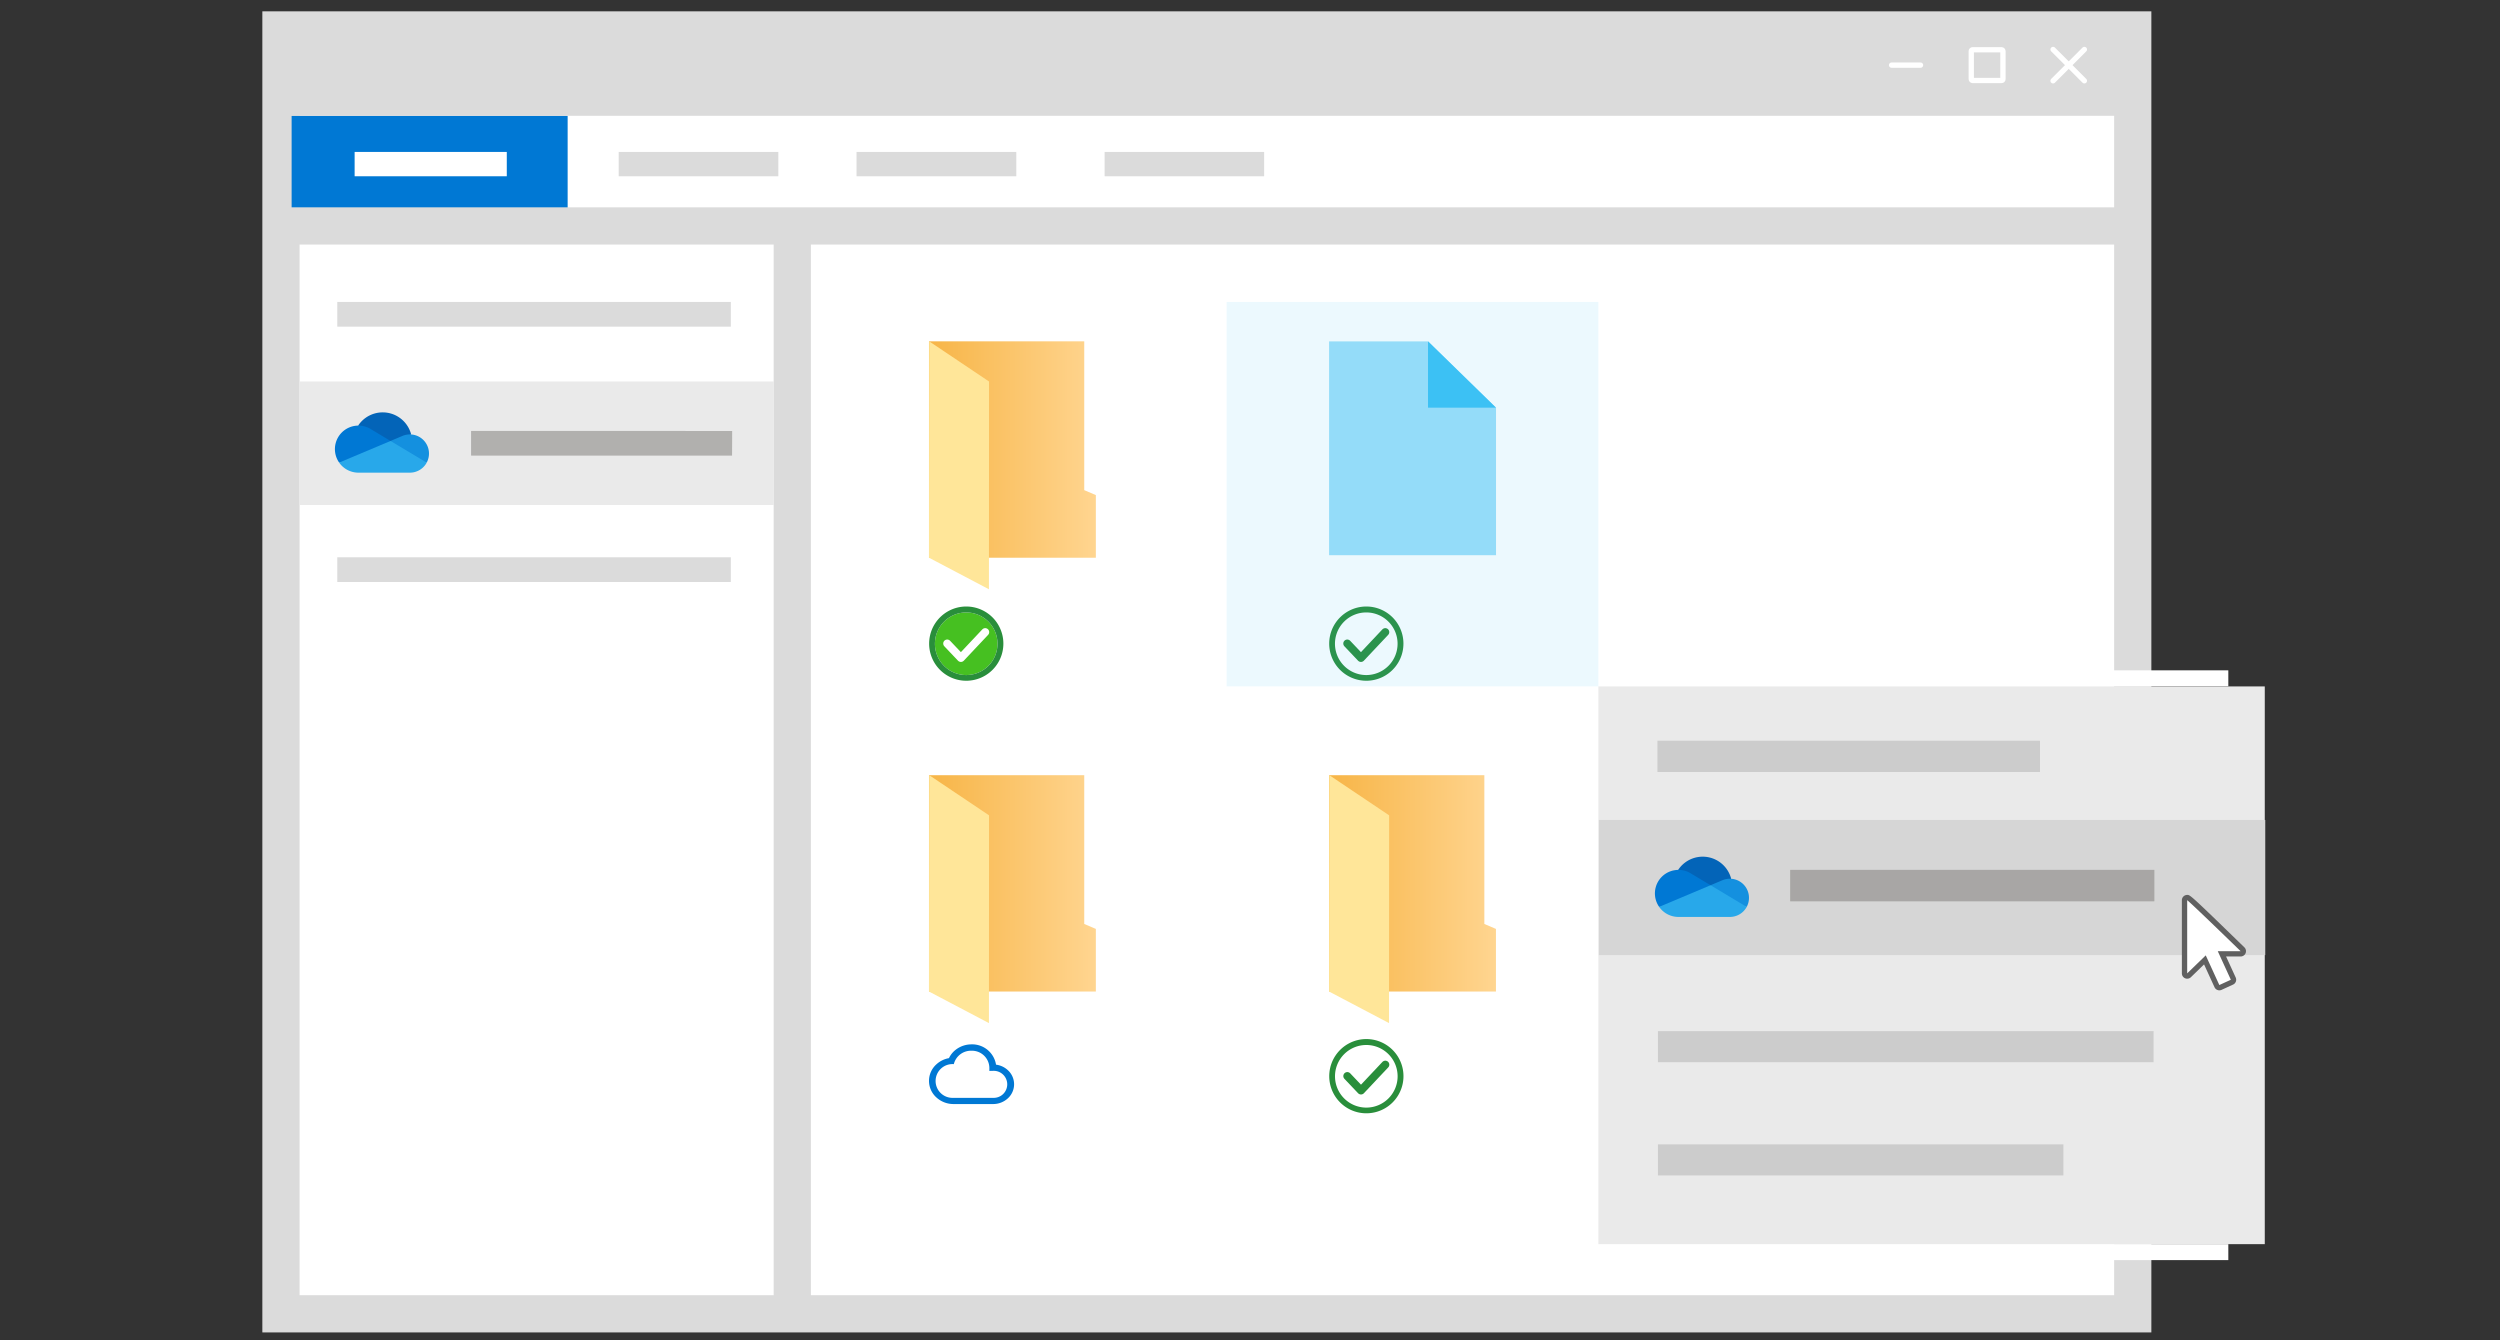 <svg xmlns="http://www.w3.org/2000/svg" xmlns:xlink="http://www.w3.org/1999/xlink" viewBox="0 0 470 252"><rect x="0" y="0" width="470" height="252" fill="#333333" stroke="none"/><defs><linearGradient id="linear-gradient" x1="174.648" y1="84.511" x2="206.019" y2="84.511" gradientUnits="userSpaceOnUse"><stop offset="0.002" stop-color="#f7b547"/><stop offset="1" stop-color="#ffd590"/></linearGradient><linearGradient id="linear-gradient-2" x1="174.648" y1="166.071" x2="206.019" y2="166.071" xlink:href="#linear-gradient"/><linearGradient id="linear-gradient-3" x1="249.866" y1="166.071" x2="281.238" y2="166.071" xlink:href="#linear-gradient"/></defs><title>F Windows - LM - Pg 3 copy 9</title><g id="Layer_1" data-name="Layer 1"><rect x="52.822" y="5.631" width="348.134" height="241.365" style="fill:#fff;stroke:#dbdbdb;stroke-miterlimit:10;stroke-width:7px"/><rect x="54.826" y="21.77" width="51.891" height="19.25" rx="0.02" style="fill:#0078d4"/><line x1="53.123" y1="42.477" x2="400.956" y2="42.477" style="fill:#fff;stroke:#dbdbdb;stroke-miterlimit:10;stroke-width:7px"/><rect x="116.314" y="28.566" width="30.014" height="4.57" rx="0.02" style="fill:#dbdbdb"/><rect x="66.669" y="28.566" width="28.607" height="4.571" rx="0.02" style="fill:#fff"/><rect x="161.027" y="28.566" width="30.036" height="4.57" rx="0.02" style="fill:#dbdbdb"/><rect x="207.668" y="28.566" width="29.992" height="4.57" rx="0.02" style="fill:#dbdbdb"/><rect x="89.018" y="78.031" width="48.346" height="4.631" rx="0.02" style="fill:#dbdbdb"/><path d="M80.867,82.37a4,4,0,0,0-3.925-4,5.847,5.847,0,0,0-10.419-1.461,4.733,4.733,0,0,0-.017,9.465H77.224v-.018A4,4,0,0,0,80.867,82.37Z" style="fill:#0078d4"/><rect x="54.212" y="5.631" width="346.744" height="16.138" style="fill:#dbdbdb"/><line x1="148.948" y1="42.477" x2="148.948" y2="246.997" style="fill:#fff;stroke:#dbdbdb;stroke-miterlimit:10;stroke-width:7px"/><path d="M203.839,92.146V64.172H174.648v40.679h31.371V93.077Z" style="fill:url(#linear-gradient)"/><path d="M185.92,110.784l-11.272-5.933q.023-20.338.044-40.678l11.248,7.551Z" style="fill:#ffe699"/><path d="M187.533,121.023a5.885,5.885,0,1,1-5.887-5.884A5.886,5.886,0,0,1,187.533,121.023Z" style="fill:#46c021"/><path d="M181.647,115.139a5.885,5.885,0,1,1-5.884,5.885,5.885,5.885,0,0,1,5.884-5.885m0-1.115a6.978,6.978,0,1,0,2.725.55,6.966,6.966,0,0,0-2.725-.55Z" style="fill:#298e3b"/><path d="M178.074,120.982l2.575,2.713,4.572-4.855" style="fill:none;stroke:#fff;stroke-linecap:round;stroke-linejoin:round;stroke-width:1.5px"/><path d="M281.251,104.377H249.866v-40.2h18.6l12.784,12.472Z" style="fill:#fff"/><path d="M281.251,104.377H249.866v-40.2h18.6l12.784,12.472Z" style="fill:#3cc1f4;opacity:0.5"/><polygon points="281.251 76.644 268.467 76.644 268.467 64.172 281.251 76.644" style="fill:#3cc1f4"/><path d="M262.744,121.024a5.885,5.885,0,1,1-5.886-5.885A5.885,5.885,0,0,1,262.744,121.024Z" style="fill:#fff"/><path d="M256.858,115.139a5.885,5.885,0,1,1-5.884,5.885,5.885,5.885,0,0,1,5.884-5.885m0-1.115a6.978,6.978,0,1,0,2.726.55,6.965,6.965,0,0,0-2.726-.55Z" style="fill:#298e3b"/><path d="M253.286,120.982l2.574,2.713q2.287-2.427,4.573-4.855" style="fill:none;stroke:#298e3b;stroke-linecap:round;stroke-linejoin:round;stroke-width:1.5px"/><path d="M203.839,173.706V145.732H174.648V186.41h31.371V174.636Z" style="fill:url(#linear-gradient-2)"/><path d="M185.92,192.344l-11.272-5.934q.023-20.338.044-40.678l11.248,7.552Z" style="fill:#ffe699"/><path d="M186.666,201.321c-.091,0-.668.012-.668.012V200.7a3.275,3.275,0,0,0-3.376-3.163,3.332,3.332,0,0,0-3.306,2.519l-.063,0a3.175,3.175,0,1,0,0,6.339h7.413a2.541,2.541,0,1,0,0-5.073Z" style="fill:#fff"/><path d="M182.622,197.538A3.275,3.275,0,0,1,186,200.7v.632s.577-.012.668-.012a2.541,2.541,0,1,1,0,5.073h-7.413a3.175,3.175,0,1,1,0-6.339l.063,0a3.332,3.332,0,0,1,3.306-2.519m.026-1.194a4.835,4.835,0,0,0-2.946.99,4.4,4.4,0,0,0-1.3,1.6,4.693,4.693,0,0,0-2.4,1.2,4.176,4.176,0,0,0,0,6.153,4.748,4.748,0,0,0,3.279,1.277h7.413a4.062,4.062,0,0,0,2.8-1.092,3.573,3.573,0,0,0,0-5.257,4.024,4.024,0,0,0-2.243-1.056,4.55,4.55,0,0,0-4.6-3.819Z" style="fill:#0078d4"/><path d="M279.058,173.706V145.732H249.866V186.41h31.372V174.636Z" style="fill:url(#linear-gradient-3)"/><path d="M261.138,192.344l-11.272-5.934.045-40.678,11.247,7.552Z" style="fill:#ffe699"/><path d="M262.751,202.344a5.885,5.885,0,1,1-5.886-5.885A5.885,5.885,0,0,1,262.751,202.344Z" style="fill:#fff"/><path d="M256.865,196.459a5.885,5.885,0,1,1-5.884,5.885,5.885,5.885,0,0,1,5.884-5.885m0-1.115a6.978,6.978,0,1,0,2.726.55,6.961,6.961,0,0,0-2.726-.55Z" style="fill:#298e3b"/><path d="M253.293,202.3l2.574,2.713q2.286-2.427,4.573-4.855" style="fill:none;stroke:#298e3b;stroke-linecap:round;stroke-linejoin:round;stroke-width:1.5px"/><rect x="230.609" y="56.768" width="69.885" height="72.279" style="fill:#3cc1f4;opacity:0.1"/><line x1="382.79" y1="127.523" x2="418.924" y2="127.523" style="fill:none;stroke:#fff;stroke-miterlimit:10;stroke-width:3px"/><line x1="382.79" y1="235.399" x2="418.924" y2="235.399" style="fill:none;stroke:#fff;stroke-miterlimit:10;stroke-width:3px"/><rect x="300.494" y="129.047" width="125.283" height="104.853" style="fill:#eaeaea"/><rect x="311.598" y="139.253" width="71.916" height="5.884" style="fill:#ccc"/><rect x="300.585" y="154.15" width="125.283" height="25.413" style="fill:#d6d6d6"/><g style="opacity:0.5"><rect x="336.548" y="163.532" width="68.476" height="5.918" style="fill:#797673"/></g><path d="M327.232,168.2a3.323,3.323,0,0,0-3.2-3.37,4.788,4.788,0,0,0-4.538-3.411,4.726,4.726,0,0,0-3.96,2.181,3.989,3.989,0,0,0-.015,7.972h8.743v-.015A3.333,3.333,0,0,0,327.232,168.2Z" style="fill:#fff"/><rect x="311.689" y="193.851" width="93.186" height="5.841" style="fill:#ccc"/><rect x="311.689" y="215.139" width="76.227" height="5.842" style="fill:#ccc"/><path d="M417.232,185.685a.5.5,0,0,1-.455-.292l-2.26-4.93-2.981,2.889a.5.5,0,0,1-.348.141.493.493,0,0,1-.195-.04.5.5,0,0,1-.305-.46V169.246a.5.5,0,0,1,.5-.5c.269,0,.393,0,10.4,9.72a.5.5,0,0,1-.349.858h-3.524l2.137,4.665a.5.5,0,0,1,.014.382.5.5,0,0,1-.261.28l-2.164.991A.479.479,0,0,1,417.232,185.685Z" style="fill:#fff"/><path d="M411.191,169.243c.19,0,10.046,9.578,10.046,9.578h-4.3l2.461,5.373-2.164.992-2.554-5.575-3.489,3.382V169.246l0,0m0-1a1,1,0,0,0-1,1v13.747a1,1,0,0,0,1.7.718l2.473-2.4,1.965,4.288a1,1,0,0,0,.909.584,1.011,1.011,0,0,0,.417-.091l2.164-.992a1,1,0,0,0,.493-1.326l-1.813-3.956h2.745a1,1,0,0,0,.7-1.717c-10.147-9.861-10.2-9.861-10.743-9.861Z" style="fill:#606060"/><rect x="63.408" y="56.768" width="73.991" height="4.651" rx="0.02" style="fill:#dbdbdb"/><rect x="63.408" y="104.768" width="73.991" height="4.651" rx="0.02" style="fill:#dbdbdb"/><rect x="56.339" y="71.714" width="89.144" height="23.229" style="fill:#eaeaea"/><path d="M73.421,83.8,77.3,81.68a5.527,5.527,0,0,0-9.97-1.666Z" style="fill:#0364b8"/><path d="M69.708,80.671h0a4.421,4.421,0,0,0-5.95,6.289l6.294.168L73.421,82.9Z" style="fill:#0078d4"/><path d="M77.3,81.68a3.563,3.563,0,0,0-1.666.285h0l-2.212.931,1.933,3.252,4.866.821A3.594,3.594,0,0,0,77.3,81.68Z" style="fill:#1490df"/><path d="M73.421,82.9l-9.663,4.066a4.414,4.414,0,0,0,3.627,1.894h9.672a3.592,3.592,0,0,0,3.163-1.887Z" style="fill:#28a8ea"/><rect x="62.964" y="74.486" width="17.686" height="17.686" style="fill:none"/><path d="M137.625,85.649H88.585a.021.021,0,0,1-.022-.019v-4.6a.02.02,0,0,1,.022-.018s49.062.008,49.062.018S137.637,85.649,137.625,85.649Z" style="fill:#797673;opacity:0.5"/><path d="M321.582,167.333l3.879-2.125a5.528,5.528,0,0,0-9.971-1.666Z" style="fill:#0364b8"/><path d="M317.869,164.2h0a4.421,4.421,0,0,0-5.95,6.29l6.3.167,3.368-4.233Z" style="fill:#0078d4"/><path d="M325.461,165.208a3.579,3.579,0,0,0-1.667.285h0l-2.212.931,1.933,3.252,4.866.82a3.594,3.594,0,0,0-2.92-5.288Z" style="fill:#1490df"/><path d="M321.582,166.424l-9.663,4.066a4.416,4.416,0,0,0,3.627,1.894h9.672a3.592,3.592,0,0,0,3.163-1.888Z" style="fill:#28a8ea"/><rect x="311.125" y="158.014" width="17.686" height="17.686" style="fill:none"/><line x1="385.976" y1="15.188" x2="391.862" y2="9.303" style="fill:none;stroke:#fff;stroke-linecap:round;stroke-miterlimit:10"/><line x1="391.862" y1="15.188" x2="385.976" y2="9.303" style="fill:none;stroke:#fff;stroke-linecap:round;stroke-miterlimit:10"/><rect x="370.598" y="9.357" width="5.955" height="5.778" rx="0.26" transform="translate(747.151 24.491) rotate(180)" style="fill:none;stroke:#fff;stroke-linecap:round;stroke-linejoin:round"/><line x1="355.621" y1="12.245" x2="361.056" y2="12.245" style="fill:none;stroke:#fff;stroke-linecap:round;stroke-linejoin:round"/></g></svg>